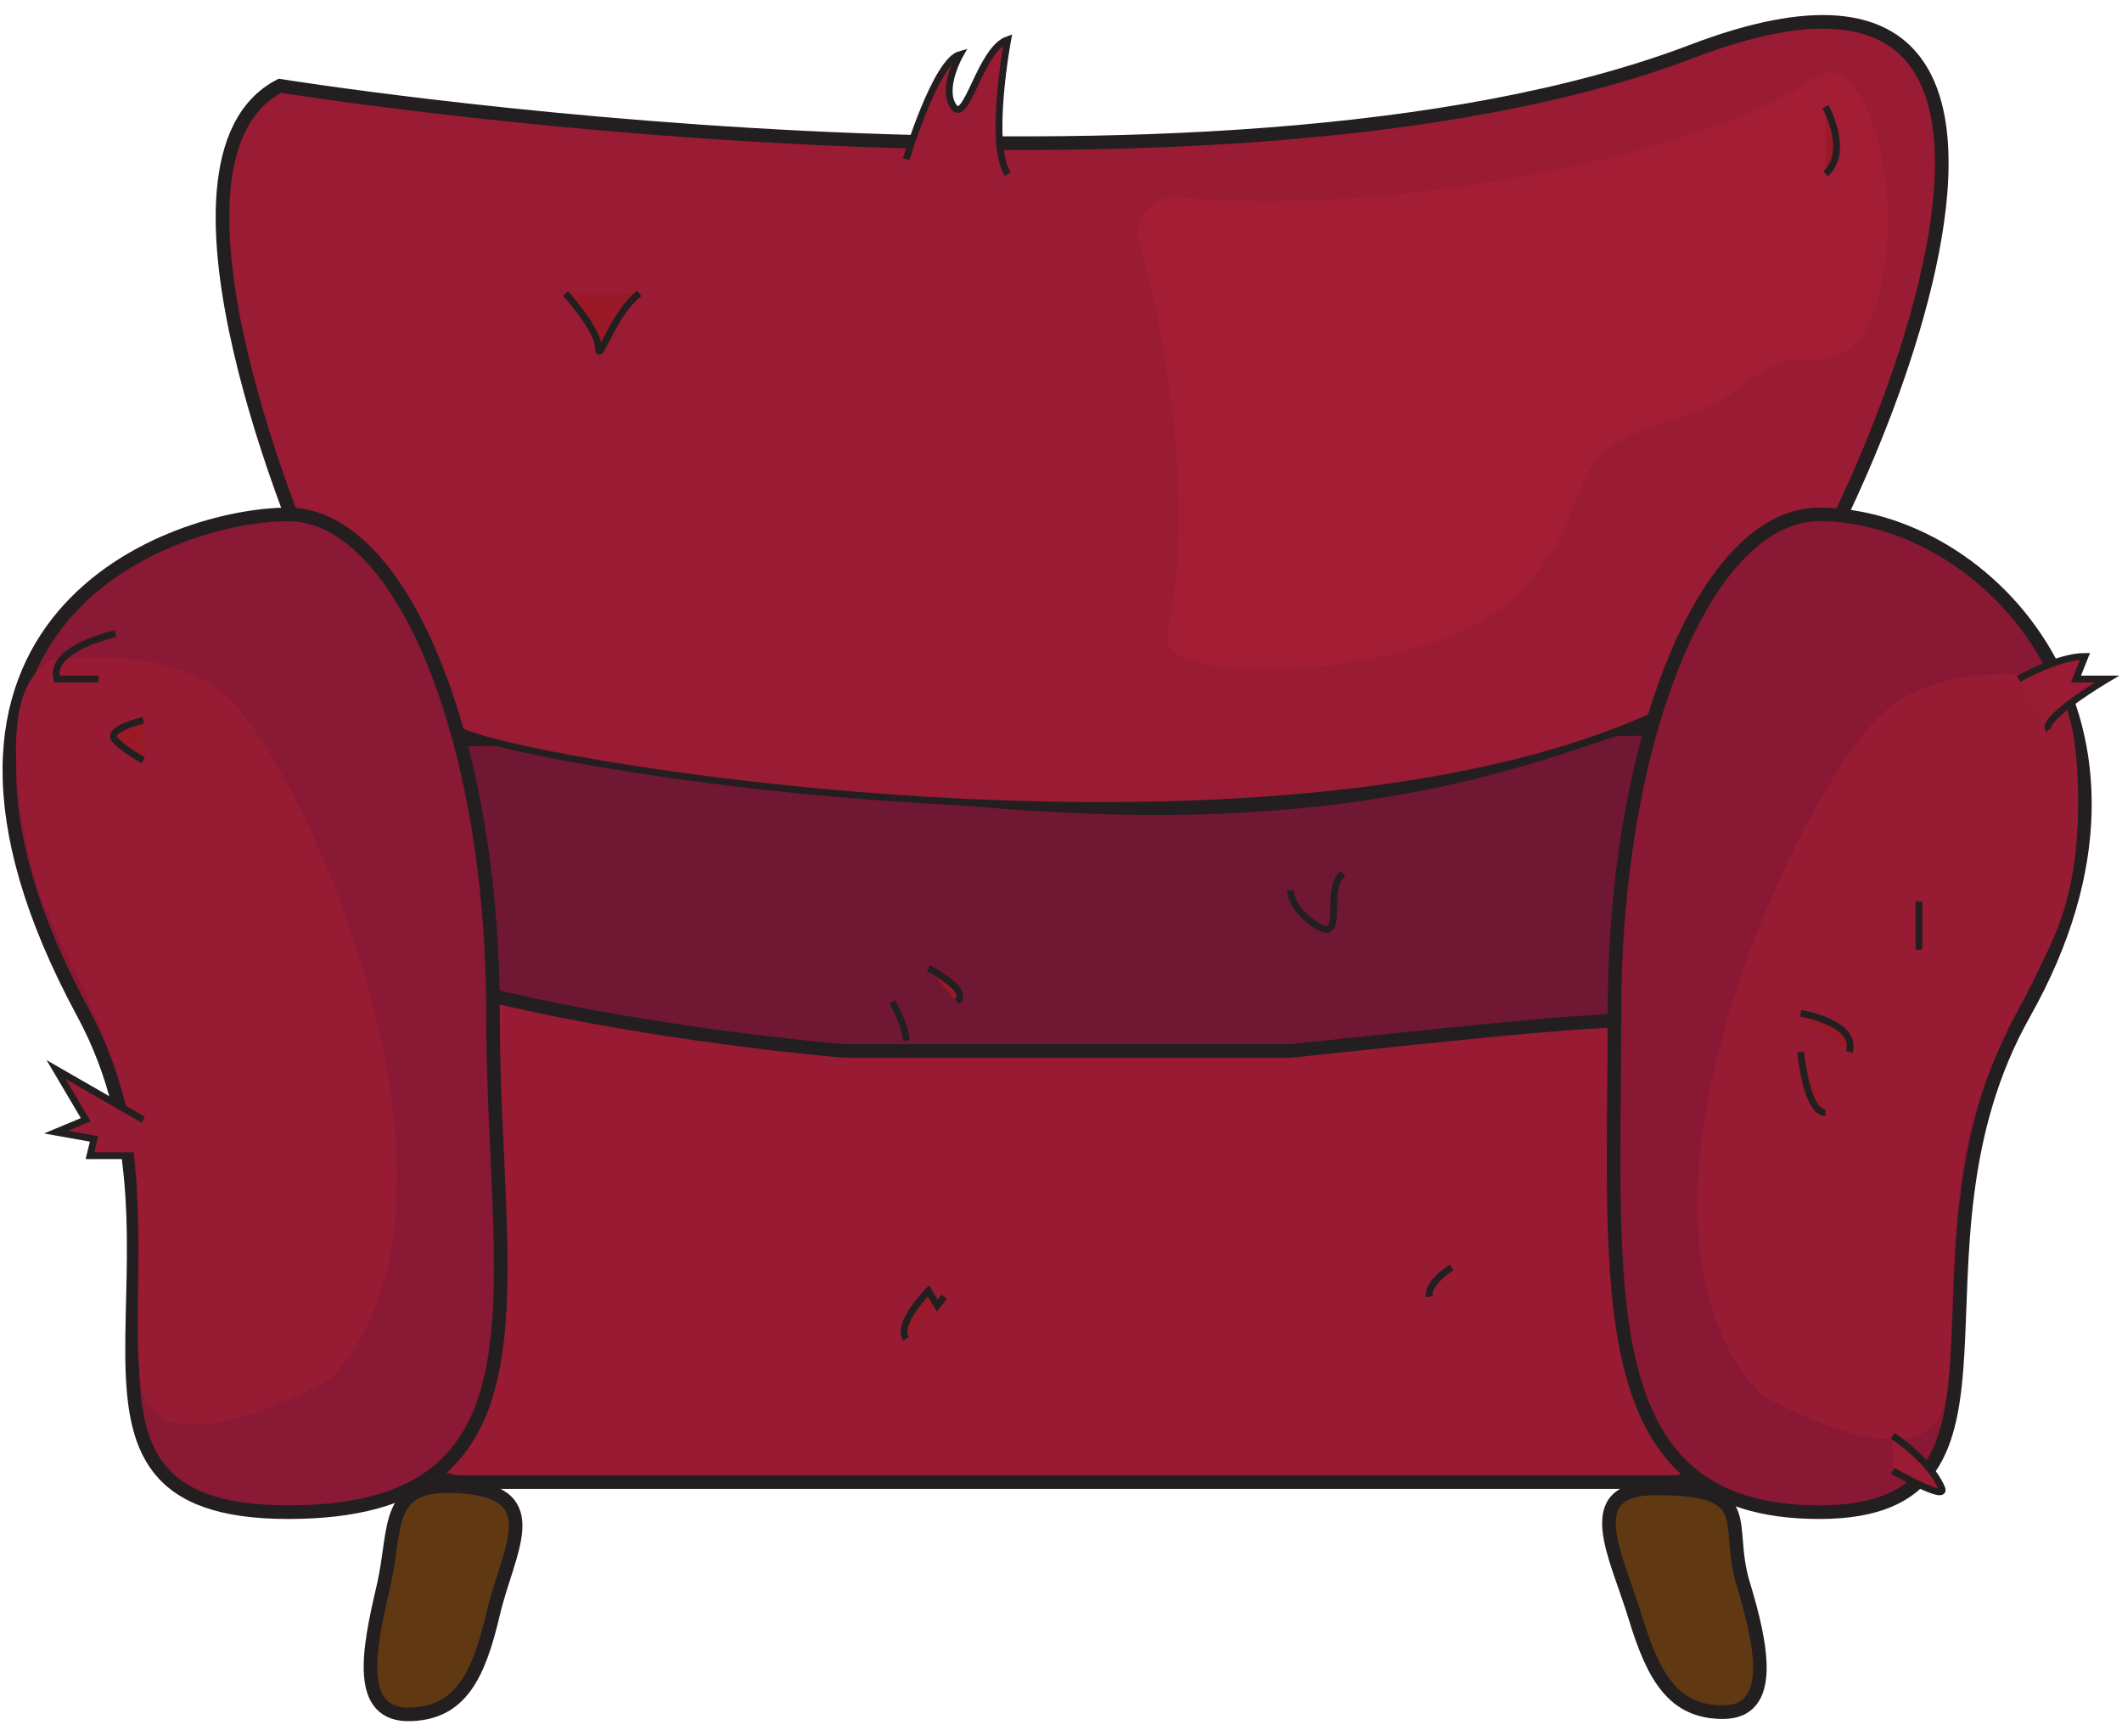 <?xml version="1.0" encoding="UTF-8"?><svg id="Layer_1" xmlns="http://www.w3.org/2000/svg" width="5.5cm" height="4.5cm" viewBox="0 0 155.91 127.56"><defs><style>.cls-1{fill:#a31d35;}.cls-2{fill:#981b34;}.cls-3,.cls-4,.cls-5,.cls-6,.cls-7,.cls-8,.cls-9,.cls-10,.cls-11,.cls-12{stroke:#231f20;stroke-miterlimit:10;}.cls-3,.cls-4,.cls-5,.cls-12{stroke-width:.5px;}.cls-3,.cls-7{fill:#991b34;}.cls-4{fill:#991a26;}.cls-5{fill:#961b34;}.cls-6{fill:#991b33;}.cls-8{fill:#891934;}.cls-9{fill:#891834;}.cls-10{fill:#701833;}.cls-11{fill:#603913;}.cls-12{fill:none;}</style></defs><path class="cls-10" d="m119.97,73.09c-2.76,15.24-5.85,6.69-42.91,9.25-37.64,2.6-44.68,0-47.11-8.76-9.08-32.84,6.3-16.04,49.89-14.31,46.67,1.86,46.71-22.55,40.13,13.81Z"/><path class="cls-7" d="m129.88,46.55c3.39-1.27,30.08-56.36-5.51-42.8S20.56,6.3,20.56,6.3c-10.59,5.51,2.12,34.75,2.12,34.75l3.59,13.34,100.67-.9,2.95-6.94Z"/><path class="cls-3" d="m33.53,53.51c2.28,2.2,59.39,12.11,88.08-.98"/><path class="cls-6" d="m122.85,108.88H33.83c-1.72,0-3.12-1.4-3.12-3.12l-.76-34.63c2.73,1.65,17.01,4.73,32.1,6.08h32.75c20.81-2.2,28.96-3.08,28.96-1.35l2.22,29.9c0,1.72-1.4,3.12-3.12,3.12Z"/><path class="cls-8" d="m6.12,74.44c9.62,17.81-5.08,36.65,15.05,36.65s15.05-16.41,15.05-36.65-6.74-36.65-15.05-36.65-30.73,7.63-15.05,36.65Z"/><path class="cls-9" d="m118.62,74.44c0,20.24-1.91,36.65,15.05,36.65s5.12-19.02,15.05-36.65c12.05-21.4-2.78-36.65-15.05-36.65-8.31,0-15.05,16.41-15.05,36.65Z"/><path class="cls-11" d="m28.15,116.64c-1.08,4.62-2.03,9.48,2.09,9.3,3.59-.15,4.92-2.8,6-7.41s3.98-8.75-2.09-9.3-4.92,2.8-6,7.41Z"/><path class="cls-11" d="m120.13,118.76c1.37,4.54,2.89,7.02,6.46,7.02,3.85,0,2.87-4.88,1.49-9.42s1.21-7.03-6.46-7.02c-5.66.01-2.87,4.88-1.49,9.42Z"/><path class="cls-4" d="m41.55,21.56s2.41,2.65,2.41,3.97,1.08-2.53,3.01-3.97"/><path class="cls-3" d="m66.58,11.69s2.17-7.22,3.97-7.7c0,0-.81,1.42-.81,2.69,0,.42.09.83.33,1.16.96,1.32,1.93-4.21,3.97-4.93,0,0-1.44,7.7,0,9.87"/><path class="cls-12" d="m94.8,65.41s0,1.4,2.04,2.64.41-2.85,1.84-3.87"/><path class="cls-4" d="m65.56,73.59s1.02,1.84,1.02,2.86"/><path class="cls-4" d="m68.21,71.13s3.17,1.64,2.09,2.45"/><path class="cls-4" d="m106.66,93.1s-1.84,1.14-1.64,2.16"/><path class="cls-4" d="m69.37,95.26l-.51.65-.65-1.08s-2.41,2.45-1.64,3.52"/><path class="cls-2" d="m2.95,49.07c.3-.39.75-.62,1.24-.65,2.47-.16,8.33-.64,12.16,2.49,6.03,4.93,20.28,37.43,7.94,50.36,0,0-12.36,7.18-13.85.7-.98-4.25.86-14.83-1.81-23.03-3.13-9.6-6.22-10.7-7.3-21.12-.7-6.73,1.15-8.14,1.61-8.75Z"/><path class="cls-4" d="m10.53,52.92s-2.87.65-2.05,1.47,2.05,1.46,2.05,1.46"/><polyline class="cls-5" points="10.53 82.26 4.12 78.57 6.3 82.26 4.12 83.17 6.91 83.67 6.61 84.9 9.83 84.9"/><path class="cls-12" d="m8.48,46.55s-4.92,1.07-4.3,3.33h3.07"/><path class="cls-2" d="m150.76,50.26c-.3-.39-.75-.62-1.24-.65-2.47-.16-7.66-.43-11.3,2.91-5.91,5.44-21.14,37.01-8.8,49.94,0,0,12,7,13.48.53.98-4.25-.24-14.61,2.69-22.73,3.44-9.54,7.15-10.96,7.09-21.6-.04-6.77-1.46-7.78-1.92-8.39Z"/><path class="cls-4" d="m132.3,74.44s4.24.7,3.57,2.84"/><path class="cls-4" d="m132.3,77.28s.42,4.51,1.82,4.45"/><path class="cls-4" d="m140.99,66.23v3.54"/><path class="cls-3" d="m148.32,49.88s2.81-1.65,4.87-1.66l-.66,1.66h2.28s-4.95,2.93-4.28,3.74"/><path class="cls-3" d="m139.06,105.48s2.74,1.77,3.61,3.86c.42,1.01-3.61-1.29-3.61-1.29"/><path class="cls-1" d="m133.02,26.44c1.72.16,3.69-1.1,4.35-2.69,3.31-8.05-.12-20.9-4.15-18-7.66,5.53-31.52,10.34-46.6,8.7-1.94-.21-3.45,1.65-2.88,3.52.87,2.87,4.47,17.46,2.03,28.58-.93,4.26,19.23,3.33,25.38-2.58,7.32-7.02,1.92-10.31,12.15-13.26,5.58-1.61,5.63-4.66,9.71-4.28Z"/><path class="cls-4" d="m134.13,7.84s1.82,3.28,0,4.93"/></svg>